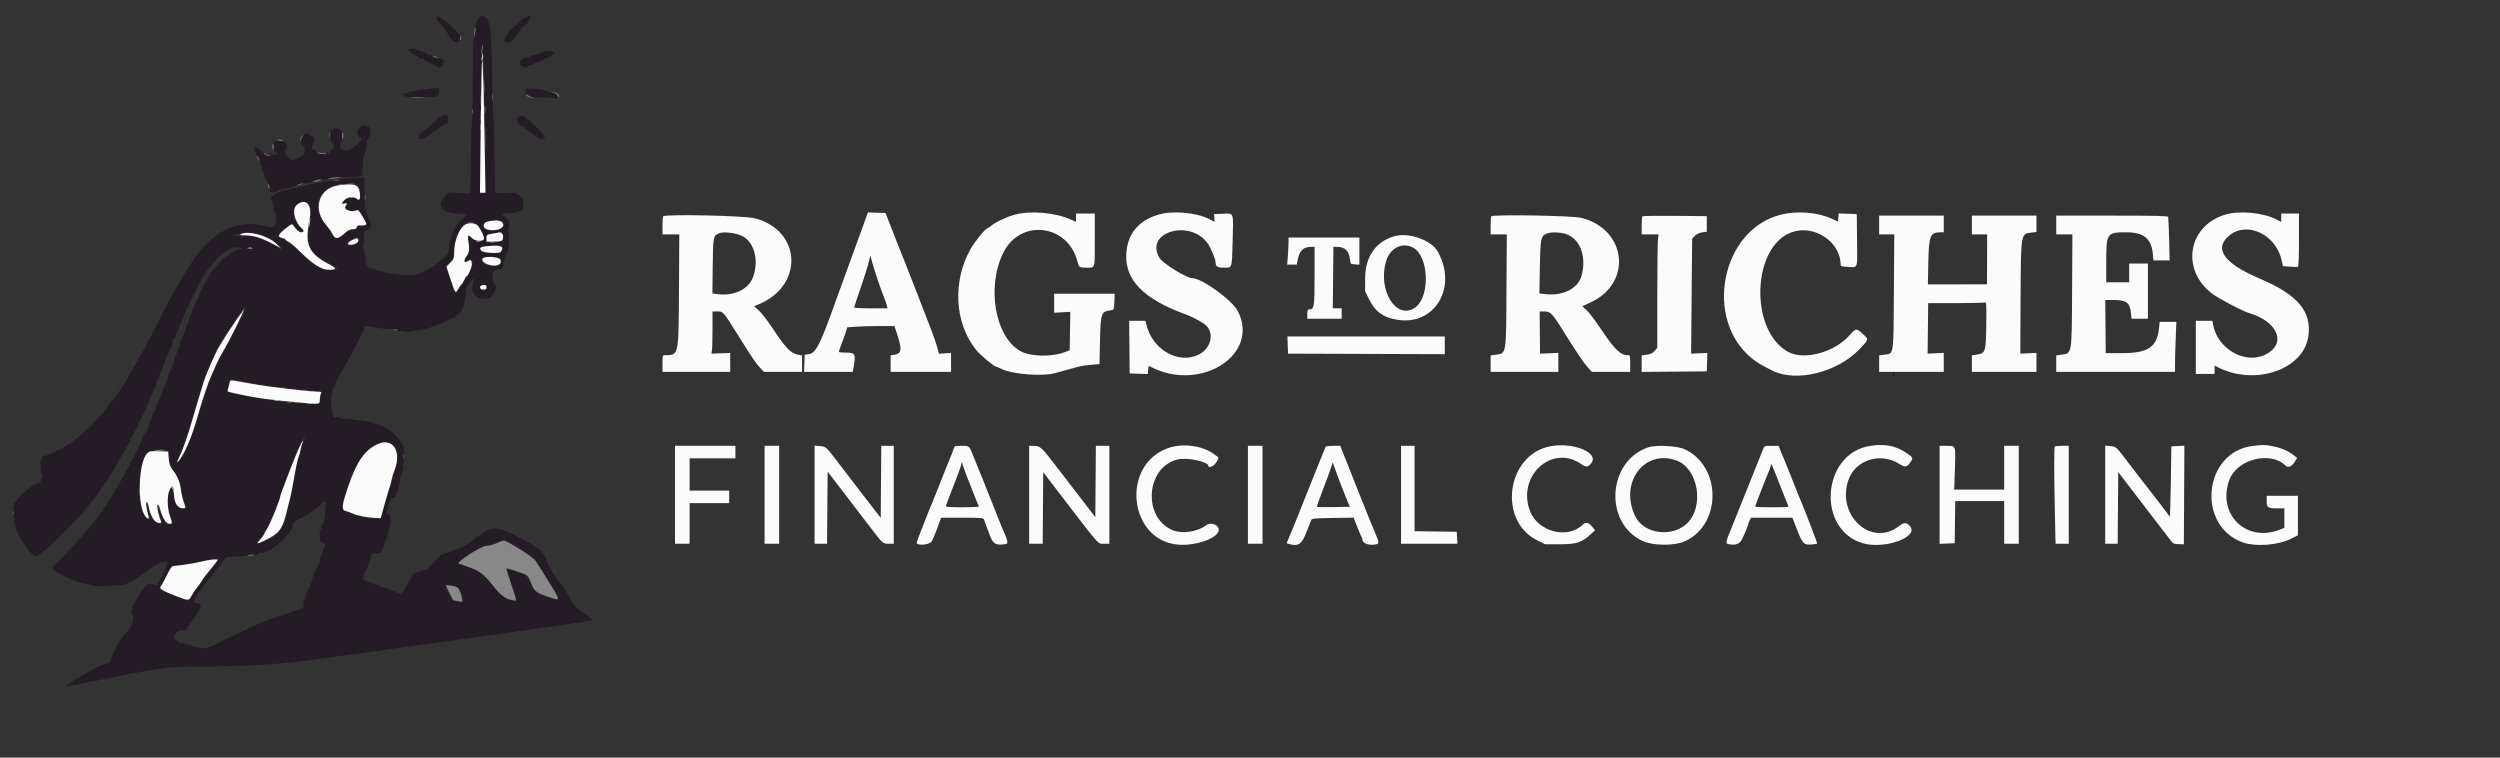 <svg id="svg" version="1.1" xmlns="http://www.w3.org/2000/svg" xmlns:xlink="http://www.w3.org/1999/xlink" width="400" height="121.212" viewBox="0, 0, 400,121.212"><rect x="0" y="0" width="400" height="121.212" fill="#333333" stroke="none"/><g id="svgg"><path id="path0" d="M76.637 2.867 C 76.242 3.484,76.138 3.857,76.069 4.907 C 76.033 5.451,75.927 5.973,75.835 6.065 C 75.728 6.172,75.667 8.285,75.666 11.825 C 75.666 14.900,75.594 18.392,75.506 19.583 C 75.418 20.775,75.324 23.822,75.298 26.354 L 75.250 30.958 73.539 30.872 L 71.828 30.785 71.164 31.483 C 69.820 32.895,70.787 34.164,73.208 34.166 C 74.760 34.167,74.906 34.444,73.781 35.250 C 72.694 36.029,71.856 38.125,71.839 40.107 C 71.832 40.974,69.067 43.037,66.831 43.843 C 65.785 44.220,63.027 43.993,60.875 43.351 C 60.577 43.263,60.333 43.231,60.333 43.282 C 60.333 43.333,60.209 43.271,60.058 43.145 C 59.906 43.020,59.757 42.932,59.727 42.951 C 59.305 43.217,58.500 42.422,58.500 41.737 C 58.500 41.320,58.379 40.608,58.230 40.155 C 58.013 39.490,58.001 39.283,58.170 39.080 C 58.312 38.908,58.345 38.544,58.274 37.934 C 58.172 37.072,58.185 37.033,58.630 36.848 C 59.529 36.476,59.583 36.119,58.944 34.774 C 58.355 33.533,58.211 32.308,58.310 29.375 L 58.339 28.500 57.128 28.501 C 55.456 28.503,54.153 28.676,54.278 28.878 C 54.344 28.986,54.051 29.003,53.440 28.927 C 52.885 28.858,52.500 28.873,52.500 28.965 C 52.500 29.050,52.313 29.085,52.083 29.041 C 51.854 28.997,51.666 29.026,51.666 29.106 C 51.665 29.185,51.309 29.265,50.874 29.284 C 50.028 29.321,48.700 29.629,48.401 29.858 C 48.301 29.934,48.179 29.956,48.129 29.906 C 48.079 29.857,47.448 29.974,46.727 30.168 C 46.006 30.362,45.188 30.580,44.908 30.652 C 43.608 30.987,42.957 31.830,43.619 32.319 C 43.691 32.373,43.758 32.750,43.767 33.158 C 43.776 33.566,43.870 33.929,43.976 33.964 C 44.082 34.000,44.129 34.092,44.081 34.170 C 44.033 34.248,44.061 34.612,44.143 34.979 C 44.276 35.569,44.248 35.689,43.903 36.013 L 43.512 36.380 41.710 36.016 C 37.107 35.087,32.838 37.814,29.602 43.750 C 29.452 44.025,29.030 44.726,28.665 45.308 C 28.299 45.891,28.000 46.393,28.000 46.424 C 28.000 46.456,27.747 46.917,27.437 47.449 C 26.310 49.385,25.176 51.714,25.279 51.881 C 25.340 51.979,25.303 52.001,25.192 51.933 C 25.022 51.827,24.968 51.930,25.014 52.273 C 25.022 52.332,24.965 52.425,24.887 52.481 C 24.809 52.537,24.560 52.958,24.334 53.417 C 24.107 53.875,23.688 54.663,23.401 55.167 C 23.114 55.671,22.580 56.646,22.215 57.333 C 21.849 58.021,21.239 59.091,20.858 59.711 C 20.478 60.332,20.167 60.869,20.167 60.905 C 20.167 61.245,16.854 65.702,15.397 67.322 C 14.663 68.139,12.205 70.271,11.402 70.789 C 11.227 70.902,10.783 71.195,10.417 71.441 C 9.622 71.974,7.318 73.000,6.915 73.000 C 6.727 73.000,6.664 73.087,6.730 73.259 C 6.795 73.428,6.763 73.476,6.636 73.398 C 6.509 73.319,6.478 73.369,6.546 73.545 C 6.602 73.692,6.595 73.835,6.530 73.864 C 6.465 73.893,6.439 74.348,6.471 74.875 C 6.504 75.403,6.580 75.803,6.640 75.766 C 6.701 75.729,6.762 75.895,6.776 76.135 C 6.802 76.568,6.439 77.266,6.205 77.233 C 5.519 77.134,2.258 80.065,2.198 80.833 C 2.098 82.134,2.106 82.834,2.222 82.834 C 2.298 82.833,2.308 83.068,2.245 83.354 C 2.167 83.713,2.188 83.840,2.314 83.762 C 2.425 83.694,2.460 83.743,2.405 83.887 C 2.136 84.588,4.917 89.000,5.628 89.000 C 6.760 89.000,12.949 82.777,15.886 78.687 C 18.814 74.607,22.724 67.246,24.750 62.000 C 25.264 60.671,25.784 59.358,25.907 59.083 C 26.029 58.808,26.186 58.396,26.254 58.167 C 26.323 57.938,26.543 57.375,26.744 56.917 C 27.626 54.900,27.733 54.611,27.711 54.310 C 27.698 54.136,27.757 54.036,27.843 54.090 C 27.930 54.143,28.000 54.109,28.000 54.015 C 28.000 53.920,28.179 53.447,28.397 52.963 C 28.616 52.479,29.033 51.521,29.325 50.833 C 30.357 48.399,30.590 47.895,31.628 45.851 C 33.651 41.867,36.728 39.040,38.378 39.650 C 38.692 39.767,38.676 39.790,38.211 39.883 C 37.033 40.118,35.010 41.826,33.728 43.667 C 32.970 44.755,31.649 47.337,31.759 47.515 C 31.811 47.598,31.767 47.667,31.663 47.667 C 31.558 47.667,31.503 47.760,31.541 47.874 C 31.579 47.987,31.525 48.165,31.422 48.269 C 31.318 48.372,30.906 49.348,30.506 50.437 C 30.106 51.526,29.266 53.792,28.639 55.473 C 28.012 57.154,27.541 58.598,27.592 58.681 C 27.644 58.765,27.613 58.833,27.523 58.833 C 27.348 58.833,26.569 60.938,26.609 61.303 C 26.622 61.423,26.589 61.478,26.536 61.424 C 26.482 61.371,26.149 62.097,25.795 63.038 C 25.442 63.980,24.777 65.633,24.319 66.712 C 23.860 67.792,23.538 68.759,23.602 68.863 C 23.666 68.967,23.644 69.006,23.554 68.950 C 23.464 68.895,23.253 69.164,23.086 69.550 C 21.603 72.956,18.930 77.863,17.046 80.638 C 16.652 81.218,16.380 81.774,16.441 81.872 C 16.505 81.976,16.474 82.003,16.367 81.938 C 16.266 81.875,16.108 81.966,16.015 82.139 C 15.386 83.315,11.226 88.028,9.112 89.962 C 8.684 90.353,8.333 90.742,8.333 90.825 C 8.333 91.448,12.863 93.504,14.358 93.560 C 14.692 93.573,14.926 93.649,14.877 93.729 C 14.755 93.930,19.268 93.733,20.042 93.503 C 20.385 93.401,20.667 93.246,20.667 93.159 C 20.667 93.071,20.723 93.012,20.792 93.027 C 21.064 93.086,21.922 92.624,22.650 92.028 C 25.843 89.412,27.524 89.165,26.247 91.500 C 26.021 91.912,25.685 92.577,25.500 92.976 C 25.233 93.552,25.104 93.675,24.874 93.575 C 23.711 93.071,23.142 93.512,21.798 95.957 C 21.017 97.380,20.896 97.899,21.227 98.404 C 21.533 98.872,21.088 100.303,20.446 100.913 C 19.637 101.682,18.554 103.405,18.061 104.705 L 17.540 106.083 16.675 106.300 C 15.598 106.570,10.104 109.728,10.590 109.798 C 10.773 109.825,12.571 109.504,14.586 109.085 C 24.675 106.988,26.881 106.668,31.298 106.664 C 38.095 106.656,44.513 106.319,48.667 105.749 C 49.629 105.618,51.767 105.324,53.417 105.097 C 55.067 104.870,57.804 104.495,59.500 104.264 C 64.511 103.582,72.128 102.525,76.417 101.917 C 78.617 101.605,83.642 100.894,87.583 100.337 C 91.525 99.779,94.819 99.302,94.904 99.277 C 94.989 99.251,94.426 98.794,93.654 98.260 C 91.897 97.044,91.621 96.733,90.839 95.083 C 90.486 94.338,89.935 93.493,89.590 93.167 C 88.946 92.558,88.136 91.280,87.584 90.000 C 86.720 87.997,86.532 87.817,83.791 86.375 C 79.782 84.266,78.726 84.086,77.309 85.270 C 76.938 85.580,76.561 85.833,76.471 85.833 C 76.381 85.833,76.081 86.060,75.805 86.336 C 75.188 86.953,72.933 88.055,71.583 88.399 C 70.829 88.591,70.472 88.788,70.130 89.202 C 68.625 91.022,68.680 90.978,67.359 91.374 L 66.083 91.756 65.500 92.939 C 65.179 93.589,64.750 94.326,64.547 94.576 L 64.178 95.031 62.902 94.515 C 62.200 94.232,61.500 94.000,61.346 94.000 C 61.192 94.000,60.995 93.938,60.908 93.862 C 60.821 93.786,60.199 93.543,59.526 93.320 C 58.482 92.976,57.593 92.333,58.161 92.333 C 58.256 92.333,58.333 92.108,58.333 91.833 C 58.333 91.558,58.399 91.333,58.479 91.333 C 58.612 91.333,59.404 89.144,59.414 88.750 C 59.416 88.658,59.643 88.571,59.917 88.557 C 60.192 88.542,60.535 88.524,60.680 88.515 C 60.956 88.499,61.310 87.966,61.414 87.410 C 61.447 87.230,61.492 87.046,61.513 87.000 C 61.534 86.954,61.565 86.842,61.583 86.750 C 61.601 86.658,61.658 86.471,61.711 86.333 C 62.306 84.767,62.638 83.425,62.496 83.159 C 62.407 82.993,62.380 82.740,62.435 82.595 C 62.507 82.408,62.435 82.333,62.184 82.333 C 61.751 82.333,61.750 82.232,62.174 80.810 C 62.468 79.820,62.566 79.667,62.903 79.667 C 63.291 79.667,63.978 77.790,64.062 76.500 C 64.076 76.271,64.136 76.008,64.193 75.917 C 64.415 75.563,64.635 74.500,64.487 74.500 C 64.402 74.500,64.333 74.421,64.333 74.323 C 64.333 74.226,64.397 74.186,64.475 74.234 C 64.552 74.282,64.595 73.893,64.568 73.369 C 64.533 72.647,64.557 72.517,64.671 72.833 C 64.783 73.144,64.798 73.058,64.728 72.500 C 64.583 71.349,64.077 70.362,63.223 69.567 C 62.374 68.776,60.133 67.565,59.846 67.742 C 59.747 67.803,59.667 67.783,59.667 67.698 C 59.667 67.528,58.743 67.343,57.362 67.238 C 56.874 67.201,56.390 67.118,56.288 67.055 C 56.185 66.992,55.741 66.959,55.300 66.982 C 54.817 67.008,54.500 66.954,54.500 66.847 C 54.500 66.740,54.265 66.699,53.911 66.744 C 53.510 66.795,53.332 66.755,53.354 66.618 C 53.372 66.507,53.304 66.216,53.203 65.972 C 52.920 65.288,52.926 63.345,53.214 62.583 C 53.887 60.802,54.202 60.118,54.722 59.302 C 55.536 58.027,58.140 53.082,58.269 52.566 C 58.391 52.083,58.174 52.088,60.750 52.510 C 61.392 52.615,62.352 52.694,62.884 52.686 C 63.481 52.676,63.812 52.734,63.749 52.835 C 63.691 52.929,63.850 53.001,64.115 53.002 C 64.373 53.003,64.876 53.052,65.234 53.111 C 65.615 53.174,65.846 53.155,65.791 53.066 C 65.738 52.981,66.115 52.905,66.640 52.895 C 67.945 52.870,72.000 51.401,72.000 50.953 C 72.000 50.877,72.073 50.859,72.162 50.914 C 72.495 51.120,74.100 49.797,73.903 49.478 C 73.854 49.399,73.878 49.333,73.956 49.333 C 74.163 49.333,74.569 47.370,74.536 46.534 C 74.520 46.140,74.568 45.856,74.644 45.902 C 74.719 45.949,74.948 45.652,75.153 45.242 C 75.622 44.303,75.994 44.491,75.664 45.500 C 74.970 47.623,78.054 48.824,79.084 46.831 C 79.372 46.274,79.415 45.500,79.157 45.500 C 79.060 45.500,79.022 45.433,79.073 45.351 C 79.123 45.269,79.064 45.163,78.942 45.116 C 78.798 45.061,78.740 44.832,78.780 44.473 C 78.814 44.167,78.845 43.801,78.850 43.660 C 78.860 43.373,79.737 42.921,79.985 43.074 C 80.255 43.241,80.667 42.460,80.667 41.781 C 80.667 41.385,80.797 40.970,81.005 40.706 C 81.203 40.454,81.343 40.028,81.342 39.679 C 81.341 39.352,81.383 38.733,81.436 38.305 C 81.488 37.877,81.457 37.393,81.366 37.230 C 81.258 37.038,81.256 36.786,81.361 36.511 C 81.620 35.830,81.387 35.051,80.827 34.720 C 80.014 34.240,80.219 34.073,81.579 34.106 C 83.588 34.156,84.407 32.908,83.293 31.496 C 82.835 30.915,82.291 30.790,80.550 30.861 L 79.214 30.917 79.112 24.833 C 79.056 21.488,78.970 18.525,78.920 18.250 C 78.870 17.975,78.795 15.350,78.754 12.417 C 78.649 4.952,78.360 2.667,77.523 2.667 C 77.434 2.667,77.253 2.625,77.122 2.575 C 76.984 2.522,76.779 2.645,76.637 2.867 M84.286 2.744 C 83.969 2.909,83.854 2.922,83.924 2.785 C 83.979 2.674,83.925 2.696,83.804 2.834 C 83.683 2.972,82.973 3.631,82.226 4.300 C 80.556 5.796,80.180 7.144,81.540 6.765 C 81.981 6.643,83.439 4.878,83.368 4.554 C 83.341 4.433,83.427 4.333,83.559 4.333 C 83.894 4.333,84.833 3.224,84.833 2.828 C 84.833 2.438,84.865 2.442,84.286 2.744 M69.886 2.998 C 69.914 3.180,70.267 3.687,70.671 4.123 C 71.074 4.560,71.493 5.104,71.602 5.333 C 72.155 6.501,73.018 7.038,73.593 6.571 C 73.771 6.427,73.824 6.355,73.711 6.413 C 73.563 6.487,73.530 6.386,73.593 6.050 C 73.673 5.632,73.517 5.433,72.087 4.125 C 70.517 2.689,69.781 2.312,69.886 2.998 M77.589 21.542 C 77.675 28.030,77.659 30.833,77.537 30.833 C 77.440 30.833,77.230 30.884,77.070 30.945 C 76.794 31.051,76.784 30.454,76.888 19.487 C 77.050 2.488,77.349 3.364,77.589 21.542 M65.826 7.838 C 65.701 7.915,65.539 7.941,65.466 7.896 C 65.393 7.851,65.333 7.881,65.333 7.964 C 65.333 8.205,65.917 8.667,66.221 8.667 C 66.375 8.667,66.500 8.754,66.500 8.861 C 66.500 8.968,66.544 9.012,66.597 8.958 C 66.651 8.905,66.844 9.011,67.027 9.193 C 67.210 9.376,67.469 9.484,67.603 9.432 C 67.736 9.381,67.888 9.450,67.940 9.585 C 67.992 9.721,68.102 9.790,68.184 9.739 C 68.266 9.688,68.333 9.726,68.333 9.823 C 68.333 9.921,68.488 10.000,68.677 10.000 C 68.865 10.000,68.983 10.059,68.938 10.132 C 68.893 10.205,69.010 10.276,69.197 10.290 C 69.384 10.304,69.666 10.432,69.823 10.574 C 70.192 10.908,70.266 10.901,70.667 10.500 C 71.268 9.898,71.038 9.467,70.011 9.271 C 69.696 9.212,69.305 9.042,69.142 8.894 C 68.979 8.747,68.728 8.672,68.583 8.727 C 68.432 8.785,68.281 8.725,68.228 8.585 C 68.176 8.452,67.860 8.293,67.526 8.233 C 67.191 8.173,66.842 8.070,66.750 8.004 C 66.418 7.767,66.048 7.700,65.826 7.838 M87.167 8.276 C 87.029 8.322,86.804 8.403,86.667 8.456 C 86.529 8.509,86.360 8.541,86.292 8.526 C 86.223 8.512,86.167 8.568,86.167 8.650 C 86.167 8.732,85.906 8.800,85.588 8.800 C 85.270 8.800,84.890 8.920,84.743 9.067 C 84.447 9.362,84.259 9.423,84.413 9.172 C 84.468 9.083,84.267 9.114,83.966 9.241 C 83.001 9.646,82.906 10.312,83.757 10.700 C 84.102 10.857,84.218 10.853,84.326 10.678 C 84.401 10.557,84.645 10.438,84.870 10.414 C 85.094 10.389,85.608 10.196,86.013 9.984 C 86.419 9.772,86.806 9.614,86.875 9.633 C 86.944 9.652,87.000 9.592,87.000 9.500 C 87.000 9.408,87.060 9.352,87.133 9.375 C 87.426 9.466,88.507 8.925,88.430 8.725 C 88.385 8.606,88.442 8.552,88.564 8.599 C 88.682 8.644,88.778 8.565,88.778 8.424 C 88.778 8.167,87.772 8.074,87.167 8.276 M69.333 14.120 C 67.786 14.201,64.500 14.869,64.500 15.102 C 64.500 15.495,65.044 15.582,67.372 15.558 C 70.047 15.532,70.071 15.524,70.223 14.715 C 70.340 14.087,70.313 14.069,69.333 14.120 M84.155 14.355 C 83.978 14.687,83.944 15.279,84.111 15.111 C 84.173 15.049,84.362 15.125,84.532 15.279 C 84.780 15.503,85.282 15.572,87.046 15.626 L 89.250 15.692 89.250 15.284 C 89.250 15.059,89.172 14.906,89.077 14.942 C 88.982 14.979,88.419 14.851,87.827 14.659 C 86.215 14.135,84.355 13.981,84.155 14.355 M70.338 18.792 C 70.026 19.044,69.527 19.494,69.230 19.792 C 68.932 20.090,68.647 20.333,68.595 20.333 C 68.543 20.333,68.357 20.465,68.183 20.625 C 68.008 20.785,67.670 21.051,67.433 21.216 C 66.904 21.582,66.869 22.103,67.362 22.259 C 67.615 22.340,67.791 22.283,67.946 22.072 C 68.067 21.906,68.167 21.823,68.167 21.887 C 68.167 21.952,68.465 21.807,68.831 21.565 C 69.196 21.324,69.446 21.047,69.387 20.951 C 69.319 20.842,69.386 20.818,69.562 20.886 C 69.738 20.953,69.882 20.900,69.940 20.748 C 69.992 20.613,70.102 20.543,70.184 20.594 C 70.266 20.645,70.333 20.572,70.333 20.432 C 70.333 20.274,70.428 20.214,70.582 20.273 C 70.742 20.334,70.888 20.227,70.988 19.976 C 71.075 19.760,71.150 19.689,71.156 19.817 C 71.164 20.002,71.235 19.990,71.484 19.764 C 71.791 19.486,71.844 18.921,71.599 18.526 C 71.403 18.208,70.939 18.306,70.338 18.792 M83.125 18.563 C 82.873 18.655,82.667 18.824,82.667 18.938 C 82.667 19.448,83.020 19.999,83.411 20.097 C 83.643 20.155,83.833 20.258,83.833 20.326 C 83.833 20.451,86.579 22.333,86.760 22.333 C 87.060 22.333,87.316 21.863,87.068 21.767 C 86.928 21.713,86.851 21.607,86.897 21.531 C 86.944 21.456,86.423 20.887,85.740 20.269 C 83.652 18.378,83.644 18.372,83.125 18.563 M57.556 20.383 C 57.084 20.925,57.066 21.615,57.513 21.977 L 57.885 22.278 57.423 22.796 C 56.370 23.978,55.388 24.363,54.759 23.841 C 54.646 23.747,54.511 23.711,54.460 23.762 C 54.268 23.954,54.423 22.907,54.617 22.704 C 54.728 22.586,54.782 22.393,54.736 22.274 C 54.690 22.155,54.736 21.840,54.837 21.574 C 54.938 21.308,54.967 21.145,54.900 21.211 C 54.834 21.277,54.696 21.163,54.594 20.957 C 54.381 20.527,53.458 20.356,53.072 20.676 C 52.689 20.994,52.750 22.612,53.155 22.865 C 53.400 23.018,53.438 23.137,53.316 23.366 C 53.227 23.531,53.209 23.667,53.276 23.667 C 53.342 23.667,53.230 23.821,53.028 24.010 C 52.825 24.199,52.703 24.424,52.756 24.510 C 52.809 24.596,52.774 24.667,52.677 24.667 C 52.579 24.667,52.500 24.592,52.500 24.500 C 52.500 24.408,52.421 24.333,52.323 24.333 C 52.226 24.333,52.193 24.408,52.250 24.500 C 52.376 24.704,51.225 24.704,50.750 24.500 C 50.567 24.421,50.487 24.351,50.574 24.345 C 50.660 24.339,50.586 24.227,50.409 24.098 C 50.232 23.969,50.030 23.898,49.960 23.942 C 49.785 24.049,49.897 23.515,50.166 22.958 C 50.423 22.424,50.182 21.667,49.754 21.667 C 49.614 21.667,49.500 21.592,49.500 21.500 C 49.500 21.232,48.562 21.308,48.323 21.595 C 47.931 22.068,48.099 23.333,48.553 23.333 C 48.762 23.333,48.799 23.632,48.693 24.450 C 48.622 24.996,46.500 26.002,46.500 25.490 C 46.500 25.393,46.413 25.367,46.308 25.433 C 46.196 25.502,46.160 25.479,46.223 25.377 C 46.282 25.282,46.143 25.080,45.913 24.930 C 45.492 24.654,45.470 23.913,45.875 23.647 C 46.067 23.521,45.545 22.453,45.350 22.573 C 45.275 22.619,44.984 22.591,44.703 22.510 C 44.125 22.345,43.730 22.655,43.765 23.250 C 43.824 24.272,43.839 24.321,44.074 24.231 C 44.240 24.167,44.307 24.246,44.289 24.486 C 44.273 24.688,44.147 24.833,43.985 24.833 C 43.833 24.833,43.493 24.876,43.229 24.928 C 42.898 24.994,42.647 24.929,42.417 24.720 C 41.666 24.037,40.966 23.500,40.825 23.500 C 40.623 23.500,40.826 24.521,41.090 24.833 C 41.207 24.971,41.634 26.077,42.041 27.291 C 42.447 28.505,42.820 29.458,42.870 29.408 C 42.992 29.286,43.199 30.146,43.090 30.322 C 42.773 30.835,44.090 30.922,44.667 30.426 C 44.804 30.308,45.046 30.213,45.204 30.217 C 45.679 30.226,47.409 29.780,47.519 29.620 C 47.575 29.538,47.875 29.446,48.185 29.416 C 48.496 29.385,49.083 29.284,49.491 29.190 C 49.899 29.097,50.304 29.065,50.392 29.119 C 50.480 29.174,50.501 29.136,50.439 29.036 C 50.310 28.828,51.642 28.578,52.160 28.713 C 52.338 28.760,52.511 28.716,52.545 28.616 C 52.583 28.501,53.590 28.396,55.301 28.330 C 58.297 28.213,58.245 28.228,58.001 27.586 C 57.876 27.258,57.879 27.062,58.011 26.903 C 58.117 26.776,58.150 26.468,58.087 26.185 C 58.021 25.881,58.088 25.381,58.262 24.887 C 58.418 24.445,58.537 23.918,58.526 23.717 C 58.514 23.515,58.576 23.306,58.662 23.253 C 58.748 23.200,58.776 23.045,58.724 22.910 C 58.672 22.775,58.767 22.458,58.934 22.207 C 59.298 21.659,59.407 20.598,59.121 20.374 C 58.646 20.001,57.886 20.005,57.556 20.383 M57.212 29.542 C 57.615 29.846,57.823 32.000,57.450 32.000 C 57.305 32.000,57.140 31.925,57.083 31.833 C 56.864 31.478,55.578 31.646,55.167 32.083 L 54.775 32.500 55.247 32.500 C 55.693 32.500,55.704 32.516,55.442 32.805 C 54.891 33.414,56.010 34.049,56.912 33.639 C 57.144 33.533,57.359 33.477,57.390 33.515 C 58.618 35.056,58.867 36.167,57.984 36.167 C 57.442 36.167,57.284 36.235,57.215 36.500 C 57.146 36.765,56.988 36.833,56.446 36.833 C 55.892 36.833,55.652 36.942,55.170 37.413 C 54.240 38.321,53.608 38.365,53.191 37.548 C 53.008 37.188,52.586 36.569,52.255 36.172 C 50.365 33.910,50.436 31.537,52.435 30.126 C 53.350 29.481,56.605 29.083,57.212 29.542 M49.481 32.744 C 49.781 33.044,49.790 34.975,49.498 36.239 C 48.824 39.158,49.706 40.792,52.749 42.253 L 54.081 42.893 53.501 43.130 C 52.301 43.620,50.578 42.866,48.710 41.033 C 46.765 39.124,45.225 38.000,44.558 38.000 C 44.278 38.000,44.273 37.871,44.542 37.599 C 44.656 37.483,44.899 37.188,45.081 36.944 C 45.263 36.700,45.488 36.498,45.581 36.496 C 45.674 36.494,45.938 36.346,46.167 36.167 C 46.736 35.721,46.859 35.749,47.293 36.419 C 47.557 36.826,47.794 37.000,48.085 37.000 C 48.591 37.000,48.624 36.745,48.151 36.492 C 47.685 36.242,47.000 34.654,47.000 33.821 C 47.000 32.510,48.568 31.829,49.481 32.744 M80.300 35.367 C 80.674 35.740,80.542 36.492,80.072 36.671 C 78.559 37.246,76.805 36.527,77.594 35.654 C 78.006 35.200,79.929 34.995,80.300 35.367 M76.204 35.827 C 76.854 36.338,77.626 37.928,77.400 38.290 C 77.098 38.773,76.235 38.754,75.638 38.252 C 74.991 37.707,74.684 37.903,74.997 38.660 C 75.286 39.356,75.129 40.505,74.660 41.140 C 74.231 41.721,74.295 41.955,74.808 41.680 C 75.965 41.061,75.897 42.536,74.687 44.304 C 74.519 44.549,74.056 45.256,73.659 45.875 C 72.743 47.302,72.851 47.375,72.050 44.792 L 71.366 42.583 71.913 42.000 C 72.387 41.494,72.474 41.262,72.569 40.250 C 72.893 36.805,74.681 34.629,76.204 35.827 M42.488 37.770 C 43.488 38.218,44.733 39.168,45.017 39.698 C 45.223 40.083,45.286 40.110,43.883 39.218 C 43.406 38.915,42.934 38.667,42.833 38.667 C 42.733 38.667,42.344 38.518,41.968 38.337 C 40.983 37.861,39.479 37.607,38.287 37.715 C 37.462 37.790,37.319 37.771,37.584 37.619 C 38.518 37.087,41.145 37.167,42.488 37.770 M80.467 37.935 L 80.517 38.619 79.735 38.726 C 78.143 38.944,77.636 38.737,77.790 37.930 C 77.854 37.596,77.997 37.488,78.477 37.410 C 78.810 37.355,79.196 37.286,79.333 37.255 C 80.145 37.072,80.416 37.234,80.467 37.935 M57.333 38.467 C 57.333 38.844,57.227 38.971,56.780 39.133 C 55.330 39.658,55.044 38.970,56.417 38.261 C 57.134 37.890,57.333 37.935,57.333 38.467 M80.435 39.700 C 80.277 40.492,79.180 40.729,77.417 40.354 C 76.558 40.171,76.635 39.547,77.532 39.429 C 80.342 39.059,80.559 39.080,80.435 39.700 M40.333 39.667 C 40.521 39.788,40.437 39.828,40.000 39.828 C 39.563 39.828,39.479 39.788,39.667 39.667 C 39.804 39.578,39.954 39.505,40.000 39.505 C 40.046 39.505,40.196 39.578,40.333 39.667 M80.224 41.536 C 80.527 42.693,77.544 42.891,77.104 41.743 C 76.900 41.213,77.019 41.167,78.564 41.167 C 80.038 41.167,80.133 41.188,80.224 41.536 M77.949 45.774 C 78.060 46.063,77.616 46.500,77.213 46.500 C 76.939 46.500,76.764 46.088,76.894 45.750 C 77.024 45.411,77.817 45.430,77.949 45.774 M39.333 49.295 C 39.333 49.434,37.407 53.257,36.711 54.500 C 34.064 59.228,33.899 59.635,31.308 67.833 C 30.627 69.989,30.594 70.079,30.015 71.344 C 29.823 71.763,29.667 72.160,29.667 72.227 C 29.667 72.456,28.256 74.351,28.203 74.193 C 28.174 74.107,28.425 73.446,28.760 72.726 C 29.454 71.233,30.069 69.429,30.828 66.667 C 32.684 59.911,34.938 54.705,37.213 51.917 C 37.663 51.365,39.000 49.405,39.000 49.296 C 39.000 49.225,39.075 49.167,39.167 49.167 C 39.258 49.167,39.333 49.225,39.333 49.295 M302.836 59.958 C 302.838 60.315,302.874 60.361,303.000 60.167 C 303.211 59.841,303.211 59.500,303.000 59.500 C 302.908 59.500,302.834 59.706,302.836 59.958 M38.083 60.909 C 39.187 61.080,40.908 61.388,41.917 61.597 C 42.558 61.729,43.496 61.865,44.000 61.899 C 44.504 61.934,45.629 62.043,46.500 62.143 C 47.371 62.243,48.857 62.410,49.802 62.516 C 51.284 62.680,51.505 62.744,51.408 62.978 C 51.347 63.128,51.258 63.569,51.210 63.958 L 51.123 64.667 50.187 64.662 C 47.558 64.648,43.755 64.221,40.417 63.565 C 37.680 63.027,37.404 62.968,36.875 62.806 C 36.441 62.674,36.348 62.569,36.407 62.279 C 36.448 62.080,36.528 61.627,36.585 61.273 C 36.685 60.651,36.706 60.633,37.219 60.743 C 37.511 60.806,37.900 60.880,38.083 60.909 M48.794 70.125 C 48.475 70.797,48.323 71.238,48.095 72.167 C 47.948 72.762,47.716 73.662,47.579 74.167 C 47.441 74.671,47.259 75.496,47.174 76.000 C 46.724 78.668,46.469 79.999,46.264 80.750 C 46.139 81.208,45.905 82.164,45.744 82.875 C 45.374 84.502,43.976 86.082,42.600 86.427 C 42.362 86.487,42.167 86.594,42.167 86.665 C 42.167 86.736,41.998 86.831,41.792 86.876 C 41.585 86.921,41.275 87.016,41.101 87.089 C 40.901 87.173,41.053 86.890,41.518 86.315 C 42.666 84.896,43.718 82.652,44.909 79.083 C 45.337 77.800,45.755 76.600,45.837 76.417 C 45.920 76.233,46.293 75.296,46.667 74.333 C 47.561 72.031,48.515 70.000,48.703 70.000 C 48.785 70.000,48.826 70.056,48.794 70.125 M62.418 70.907 C 64.103 71.611,64.041 72.879,62.004 79.333 C 61.642 80.479,61.260 81.773,61.153 82.208 C 60.874 83.355,59.409 83.273,55.583 81.897 C 54.633 81.555,54.578 80.905,55.333 78.944 C 55.608 78.230,55.833 77.493,55.833 77.306 C 55.833 76.726,56.918 74.430,57.678 73.401 C 59.272 71.243,61.021 70.323,62.418 70.907 M26.904 72.375 C 26.946 72.581,27.012 73.099,27.051 73.527 C 27.105 74.109,27.329 74.612,27.949 75.540 C 28.657 76.597,28.807 76.967,28.985 78.096 C 29.177 79.318,29.437 80.325,29.744 81.042 C 29.849 81.287,29.779 81.333,29.309 81.331 C 28.329 81.326,27.990 80.861,27.751 79.193 L 27.568 77.917 27.266 78.485 C 26.737 79.480,26.728 80.789,27.238 82.425 C 27.749 84.064,27.760 83.987,27.045 83.878 C 26.489 83.794,26.525 83.845,25.520 81.667 C 25.348 81.294,25.339 81.321,25.428 81.917 C 25.483 82.283,25.644 82.830,25.786 83.131 C 26.090 83.777,26.007 83.913,25.405 83.762 C 24.755 83.599,24.329 83.032,23.882 81.734 L 23.486 80.583 23.577 81.400 C 23.626 81.849,23.774 82.430,23.904 82.692 C 24.254 83.394,23.810 83.328,23.222 82.591 C 22.116 81.205,21.909 77.671,22.733 74.250 C 22.777 74.067,22.860 73.699,22.916 73.433 C 23.195 72.123,26.664 71.203,26.904 72.375 M52.053 81.878 C 51.997 82.678,51.887 83.333,51.809 83.333 C 51.731 83.333,51.667 83.483,51.667 83.667 C 51.667 83.850,51.583 84.000,51.481 84.000 C 51.377 84.000,51.333 84.147,51.382 84.333 C 51.430 84.516,51.401 84.708,51.318 84.760 C 50.916 85.008,51.150 86.833,51.583 86.833 C 52.126 86.833,52.128 87.218,51.591 88.371 C 51.366 88.855,51.138 89.533,51.083 89.880 C 51.028 90.226,50.919 90.470,50.840 90.421 C 50.762 90.373,50.740 90.495,50.792 90.692 C 50.862 90.962,50.831 91.018,50.665 90.915 C 50.504 90.816,50.472 90.854,50.550 91.056 C 50.608 91.209,50.584 91.333,50.495 91.333 C 50.406 91.333,50.345 91.390,50.359 91.458 C 50.373 91.527,50.261 91.862,50.109 92.203 C 49.957 92.544,49.833 92.938,49.833 93.078 C 49.833 93.218,49.761 93.333,49.672 93.333 C 49.583 93.333,49.550 93.436,49.598 93.562 C 49.646 93.688,49.564 93.913,49.414 94.062 C 49.265 94.211,49.195 94.333,49.259 94.333 C 49.322 94.333,49.280 94.447,49.165 94.585 C 49.050 94.724,48.928 95.076,48.894 95.368 C 48.860 95.659,48.756 95.945,48.662 96.003 C 48.568 96.061,48.512 96.364,48.537 96.677 L 48.583 97.246 45.833 98.176 C 42.034 99.461,41.296 99.771,36.833 101.952 C 32.942 103.854,32.912 103.866,32.206 103.683 C 31.815 103.583,31.346 103.500,31.164 103.500 C 30.982 103.500,30.833 103.427,30.833 103.339 C 30.833 103.250,30.709 103.225,30.556 103.284 C 30.359 103.359,30.317 103.328,30.410 103.177 C 30.507 103.021,30.452 102.993,30.202 103.072 C 30.014 103.132,29.815 103.105,29.759 103.014 C 29.702 102.923,29.554 102.887,29.430 102.934 C 28.883 103.144,27.543 102.108,27.890 101.743 C 27.996 101.632,28.194 101.380,28.330 101.184 C 28.504 100.934,28.729 100.838,29.087 100.862 C 29.674 100.902,30.000 100.744,30.000 100.421 C 30.000 100.296,30.066 100.169,30.146 100.139 C 30.340 100.065,31.953 97.578,32.093 97.138 C 32.210 96.767,31.955 96.507,31.468 96.503 C 30.697 96.496,31.113 95.538,32.786 93.475 C 33.408 92.707,34.399 91.443,34.988 90.665 C 35.578 89.887,36.084 89.219,36.113 89.181 C 36.161 89.119,38.109 88.985,39.692 88.936 C 40.027 88.925,40.262 88.852,40.213 88.774 C 40.165 88.695,40.350 88.680,40.625 88.741 C 40.956 88.813,41.204 88.773,41.356 88.620 C 41.483 88.494,41.667 88.417,41.765 88.449 C 42.935 88.839,47.306 84.900,46.733 83.972 C 46.660 83.855,46.689 83.827,46.808 83.901 C 46.926 83.974,47.001 83.903,47.002 83.718 C 47.003 83.511,47.330 83.266,48.043 82.937 C 49.192 82.408,50.860 81.276,51.489 80.599 C 52.064 79.981,52.170 80.220,52.053 81.878 M82.715 87.542 C 85.278 89.087,85.559 89.380,87.525 92.568 C 89.833 96.309,89.830 96.271,87.717 95.509 C 85.719 94.788,85.550 94.652,84.904 93.234 C 84.531 92.415,84.212 91.946,83.962 91.848 C 83.073 91.502,81.000 90.905,81.000 90.997 C 81.000 91.051,81.375 92.215,81.833 93.583 C 82.292 94.951,82.667 96.096,82.667 96.126 C 82.667 96.157,82.385 96.132,82.042 96.072 C 80.919 95.876,80.063 95.227,78.753 93.581 C 77.350 91.819,76.583 91.282,74.458 90.571 C 72.913 90.055,72.939 90.186,74.208 89.313 C 76.824 87.514,77.073 87.379,77.968 87.279 C 78.454 87.225,79.242 86.996,79.718 86.771 C 80.194 86.545,80.612 86.355,80.647 86.347 C 80.682 86.340,81.612 86.877,82.715 87.542 M35.000 89.463 C 35.000 89.534,34.494 90.218,33.875 90.982 C 33.256 91.747,32.546 92.675,32.297 93.045 C 32.047 93.415,31.703 93.875,31.533 94.067 C 31.362 94.259,31.011 94.792,30.753 95.250 C 30.495 95.708,30.271 96.102,30.254 96.124 C 30.172 96.236,25.853 94.507,25.517 94.228 C 25.481 94.198,25.650 93.874,25.892 93.507 C 26.135 93.140,26.333 92.790,26.333 92.729 C 26.333 92.667,26.571 92.149,26.862 91.576 L 27.391 90.535 28.987 90.326 C 29.865 90.211,31.408 89.948,32.417 89.742 C 34.436 89.329,35.000 89.268,35.000 89.463 M73.253 94.003 C 73.748 94.414,74.192 96.334,73.792 96.332 C 72.760 96.328,71.333 94.793,71.333 93.688 C 71.333 93.502,72.973 93.770,73.253 94.003 " stroke="none" fill="#241c24" fill-rule="evenodd"></path><path id="path1" d="M77.145 9.583 C 77.087 9.675,76.986 14.494,76.919 20.292 L 76.798 30.833 77.239 30.833 L 77.679 30.833 77.569 24.375 C 77.395 14.177,77.259 9.403,77.145 9.583 M54.150 29.656 C 50.964 30.094,49.948 33.537,52.253 36.083 C 52.584 36.450,52.973 36.996,53.116 37.297 C 53.627 38.371,54.016 38.349,55.314 37.176 C 55.703 36.825,56.049 36.667,56.428 36.667 C 56.831 36.667,57.006 36.578,57.083 36.333 C 57.168 36.066,57.336 36.000,57.928 36.000 C 58.826 36.000,58.824 36.034,57.992 34.633 C 57.384 33.611,57.283 33.515,56.980 33.678 C 56.330 34.025,54.943 33.528,55.251 33.058 C 55.596 32.532,55.565 32.447,55.075 32.571 C 54.688 32.668,54.666 32.646,54.830 32.340 C 55.227 31.598,56.480 31.279,57.032 31.779 C 57.501 32.203,57.704 31.865,57.574 30.879 C 57.394 29.521,56.763 29.296,54.150 29.656 M47.513 32.765 C 46.652 33.489,47.072 35.441,48.332 36.582 C 48.700 36.915,48.632 37.167,48.174 37.167 C 47.878 37.167,47.408 36.759,46.937 36.094 C 46.717 35.782,46.685 35.790,45.980 36.339 C 44.477 37.509,44.299 37.893,45.169 38.084 C 45.443 38.144,45.667 38.245,45.667 38.309 C 45.667 38.372,45.910 38.556,46.208 38.716 C 46.506 38.876,47.087 39.348,47.500 39.763 C 49.972 42.252,51.364 43.169,52.665 43.164 C 53.929 43.160,53.918 42.959,52.618 42.265 C 49.273 40.482,48.718 39.147,49.553 34.895 C 49.976 32.747,48.886 31.610,47.513 32.765 M138.613 34.702 C 137.693 37.275,136.709 39.982,135.749 42.583 C 135.140 44.233,134.429 46.183,134.168 46.917 C 131.150 55.406,130.574 56.552,129.250 56.696 L 128.750 56.750 128.702 58.125 L 128.653 59.500 132.552 59.500 L 136.451 59.500 136.629 58.423 C 136.927 56.625,136.795 56.417,135.353 56.417 C 134.361 56.417,134.163 56.373,134.225 56.167 C 134.266 56.029,134.503 55.392,134.751 54.750 C 134.999 54.108,135.282 53.312,135.379 52.981 L 135.557 52.378 136.903 52.274 C 137.644 52.216,139.342 52.168,140.677 52.168 L 143.103 52.167 143.402 53.042 C 144.357 55.839,144.310 56.557,143.158 56.751 L 142.500 56.863 142.500 58.181 L 142.500 59.500 147.333 59.500 L 152.167 59.500 152.167 57.980 L 152.167 56.460 151.204 56.530 L 150.241 56.599 149.886 55.341 C 149.574 54.236,148.878 52.380,146.760 47.000 C 146.453 46.221,145.926 44.871,145.589 44.000 C 145.251 43.129,144.840 42.079,144.674 41.667 C 144.508 41.254,144.222 40.542,144.037 40.083 C 143.853 39.625,143.586 38.950,143.445 38.583 C 143.304 38.217,142.850 37.054,142.437 36.000 L 141.686 34.083 140.277 34.035 L 138.869 33.988 138.613 34.702 M162.335 34.355 C 161.038 34.703,159.129 35.616,158.528 36.176 C 158.337 36.354,158.108 36.500,158.020 36.500 C 157.718 36.500,156.025 38.560,155.333 39.770 C 152.365 44.957,152.713 51.674,156.173 55.976 C 156.843 56.809,159.042 58.654,159.376 58.663 C 159.445 58.665,159.873 58.846,160.328 59.065 C 162.030 59.886,166.712 60.247,168.750 59.714 C 169.117 59.618,170.017 59.372,170.750 59.167 C 171.483 58.962,172.346 58.724,172.667 58.638 C 172.987 58.552,173.850 58.430,174.583 58.366 L 175.917 58.250 176.000 54.500 C 176.099 50.031,176.175 49.829,177.833 49.633 C 178.233 49.585,178.252 49.530,178.299 48.292 L 178.347 47.000 173.507 47.000 L 168.667 47.000 168.667 48.521 L 168.667 50.043 169.958 49.968 L 171.250 49.893 171.201 52.958 L 171.152 56.023 170.582 56.261 C 168.448 57.153,164.880 57.099,163.223 56.151 C 159.171 53.833,157.818 45.790,160.567 40.365 C 163.306 34.960,170.840 35.869,172.373 41.791 C 172.626 42.768,172.706 42.828,173.778 42.831 C 175.272 42.835,175.167 43.173,175.167 38.399 L 175.167 34.167 173.667 34.167 L 172.167 34.167 172.167 34.827 L 172.167 35.488 171.375 35.140 C 168.765 33.993,164.926 33.660,162.335 34.355 M185.385 34.330 C 182.112 35.297,180.358 37.452,180.203 40.700 C 180.008 44.788,182.973 47.819,189.530 50.233 C 190.582 50.620,191.668 51.165,192.586 51.767 C 194.396 52.953,193.948 55.682,191.768 56.749 C 188.598 58.299,184.488 56.009,183.471 52.125 L 183.264 51.333 181.963 51.333 L 180.661 51.333 180.705 55.542 L 180.750 59.750 182.198 59.798 L 183.647 59.846 183.698 59.174 C 183.749 58.516,183.758 58.507,184.167 58.717 C 192.125 62.807,201.588 56.749,198.074 49.814 C 197.170 48.032,192.295 44.500,190.738 44.500 C 189.857 44.500,186.055 42.154,185.528 41.285 C 182.988 37.102,190.526 34.930,193.298 39.047 C 193.835 39.845,194.500 41.514,194.500 42.065 C 194.500 42.644,194.828 42.834,195.825 42.831 C 197.172 42.827,197.105 43.025,197.218 38.743 C 197.350 33.782,197.472 34.143,195.687 34.202 L 194.250 34.250 194.298 34.870 L 194.346 35.490 193.348 34.994 C 191.331 33.994,187.583 33.681,185.385 34.330 M284.960 34.341 C 275.429 36.684,272.527 51.033,280.307 57.349 C 281.099 57.992,282.062 58.561,283.693 59.350 C 287.526 61.203,294.072 59.534,297.575 55.810 C 299.064 54.228,299.034 54.377,298.042 53.430 C 297.052 52.486,296.922 52.494,296.000 53.564 C 293.581 56.372,288.665 57.719,286.075 56.283 C 279.853 52.833,280.309 39.358,286.723 37.142 C 290.313 35.901,294.500 38.706,294.500 42.351 C 294.500 42.587,294.690 42.648,295.564 42.694 C 297.337 42.787,297.178 43.218,297.128 38.446 L 297.083 34.250 295.635 34.202 L 294.186 34.154 294.135 34.807 L 294.083 35.460 293.048 34.985 C 290.806 33.957,287.571 33.699,284.960 34.341 M356.083 34.322 C 350.082 36.099,348.879 43.131,353.921 46.968 C 354.969 47.766,358.787 49.777,359.833 50.082 C 364.522 51.452,365.923 55.042,362.434 56.749 C 359.183 58.340,354.796 55.819,354.098 51.958 L 353.985 51.333 352.659 51.333 L 351.333 51.333 351.333 55.583 L 351.333 59.833 352.833 59.833 L 354.333 59.833 354.333 59.162 L 354.333 58.491 354.792 58.728 C 360.759 61.814,368.580 59.162,369.339 53.796 C 369.898 49.835,367.645 47.160,361.583 44.588 C 355.750 42.114,354.103 39.730,356.770 37.619 C 359.613 35.369,364.134 37.545,365.054 41.606 L 365.275 42.583 366.389 42.667 C 367.002 42.712,367.577 42.725,367.668 42.694 C 367.772 42.660,367.833 41.054,367.833 38.403 L 367.833 34.167 366.417 34.167 L 365.000 34.167 365.000 34.836 L 365.000 35.506 364.125 35.062 C 362.062 34.016,358.288 33.669,356.083 34.322 M106.111 34.611 C 106.050 34.672,106.000 35.347,106.000 36.111 L 106.000 37.500 107.344 37.500 L 108.688 37.500 108.636 46.375 C 108.573 57.024,108.616 56.827,106.375 56.832 C 106.017 56.833,106.000 56.895,106.000 58.167 L 106.000 59.500 111.417 59.500 L 116.833 59.500 116.833 57.983 L 116.833 56.467 115.321 56.525 L 113.808 56.583 113.904 56.104 C 113.957 55.841,114.000 54.322,114.000 52.729 L 114.000 49.833 114.765 49.833 C 115.715 49.833,115.669 49.782,117.945 53.417 C 120.390 57.321,120.954 58.153,121.640 58.875 L 122.234 59.500 125.284 59.500 L 128.333 59.500 128.333 58.185 L 128.333 56.870 127.731 56.757 C 126.480 56.523,125.769 55.774,123.362 52.158 C 122.718 51.190,121.846 50.081,121.425 49.692 L 120.659 48.986 121.288 48.733 C 128.650 45.773,128.309 36.885,120.759 34.923 C 119.149 34.505,106.487 34.235,106.111 34.611 M238.611 34.611 C 238.550 34.672,238.500 35.347,238.500 36.111 L 238.500 37.500 239.794 37.500 L 241.088 37.500 241.039 46.125 C 240.979 56.910,241.042 56.515,239.334 56.750 L 238.500 56.865 238.500 58.182 L 238.500 59.500 243.917 59.500 L 249.333 59.500 249.333 57.983 L 249.333 56.467 247.867 56.525 L 246.400 56.583 246.374 53.208 L 246.349 49.833 247.104 49.833 C 248.137 49.833,248.350 50.078,250.925 54.231 C 252.112 56.146,253.447 58.115,253.892 58.606 L 254.700 59.500 257.767 59.500 L 260.833 59.500 260.833 58.167 C 260.833 56.907,260.813 56.833,260.469 56.833 C 259.257 56.833,258.352 55.946,256.030 52.479 C 255.198 51.237,254.212 49.945,253.840 49.609 L 253.164 48.998 254.540 48.360 C 261.234 45.254,260.262 36.679,253.010 34.854 C 251.598 34.499,238.937 34.285,238.611 34.611 M262.780 34.609 C 262.718 34.671,262.667 35.347,262.667 36.111 L 262.667 37.500 264.023 37.500 L 265.379 37.500 265.273 38.273 C 265.214 38.699,265.167 42.780,265.167 47.344 L 265.167 55.641 264.748 56.138 C 264.427 56.520,264.136 56.662,263.498 56.750 L 262.667 56.865 262.667 58.185 L 262.667 59.505 267.875 59.461 L 273.083 59.417 273.132 57.945 L 273.180 56.474 271.882 56.529 L 270.583 56.583 270.626 51.167 C 270.649 48.188,270.686 44.045,270.709 41.962 L 270.750 38.174 271.200 37.724 C 271.493 37.431,271.899 37.241,272.366 37.179 L 273.083 37.083 273.083 35.833 L 273.083 34.583 267.988 34.539 C 265.186 34.515,262.843 34.546,262.780 34.609 M300.667 36.000 L 300.667 37.500 301.875 37.500 L 303.083 37.500 303.024 46.624 C 302.956 57.114,303.042 56.538,301.500 56.750 L 300.667 56.865 300.667 58.182 L 300.667 59.500 305.833 59.500 L 311.000 59.500 311.000 57.982 L 311.000 56.465 309.708 56.524 L 308.417 56.583 308.464 52.542 L 308.511 48.500 312.909 48.500 C 315.327 48.500,317.429 48.453,317.579 48.395 C 317.827 48.300,317.847 48.626,317.801 52.049 C 317.742 56.374,317.692 56.525,316.237 56.743 L 315.500 56.854 315.500 58.177 L 315.500 59.500 320.667 59.500 L 325.833 59.500 325.833 57.982 L 325.833 56.465 324.542 56.524 L 323.250 56.583 323.290 48.083 C 323.342 37.221,323.312 37.408,325.047 37.212 L 325.833 37.123 325.833 35.812 L 325.833 34.500 320.667 34.500 L 315.500 34.500 315.500 36.000 L 315.500 37.500 316.724 37.500 L 317.947 37.500 317.932 41.499 L 317.917 45.498 313.188 45.499 L 308.459 45.500 308.531 41.958 C 308.617 37.696,308.834 37.167,310.492 37.167 L 311.000 37.167 311.000 35.833 L 311.000 34.500 305.833 34.500 L 300.667 34.500 300.667 36.000 M329.000 36.000 L 329.000 37.500 330.292 37.500 L 331.583 37.500 331.538 46.125 C 331.481 56.901,331.543 56.515,329.834 56.750 L 329.000 56.865 329.000 58.182 L 329.000 59.500 338.500 59.500 L 348.000 59.500 348.000 58.277 C 348.000 57.604,348.049 55.804,348.110 54.277 L 348.219 51.500 346.883 51.500 L 345.547 51.500 345.443 52.499 C 345.125 55.544,343.710 56.500,339.521 56.500 L 336.917 56.500 336.878 52.250 L 336.840 48.000 338.162 48.000 C 340.214 48.000,340.781 48.427,340.954 50.098 L 341.047 51.000 342.357 51.000 L 343.667 51.000 343.667 46.583 L 343.667 42.167 342.167 42.167 L 340.667 42.167 340.667 43.667 L 340.667 45.167 338.833 45.167 L 337.000 45.167 337.000 41.922 C 337.000 37.299,337.089 37.167,340.200 37.167 C 342.979 37.167,344.221 38.167,344.447 40.588 L 344.548 41.667 345.847 41.667 L 347.145 41.667 347.059 38.292 C 347.012 36.435,346.944 34.823,346.908 34.708 C 346.858 34.545,344.914 34.500,337.922 34.500 L 329.000 34.500 329.000 36.000 M77.587 35.662 C 77.032 36.276,77.610 36.833,78.800 36.833 C 80.176 36.833,80.939 36.172,80.300 35.533 C 79.948 35.181,77.936 35.277,77.587 35.662 M74.456 35.921 C 73.484 36.467,72.667 38.543,72.667 40.465 C 72.667 41.322,72.614 41.457,72.047 42.037 L 71.427 42.672 72.076 44.628 C 72.869 47.020,72.872 47.023,73.345 46.181 C 73.556 45.807,73.778 45.500,73.839 45.500 C 73.900 45.500,74.085 45.200,74.250 44.833 C 74.415 44.467,74.612 44.167,74.688 44.167 C 74.887 44.167,75.500 42.753,75.497 42.301 C 75.493 41.659,75.282 41.461,74.907 41.745 C 74.231 42.256,74.091 41.687,74.701 40.911 C 75.090 40.416,75.138 39.870,74.915 38.458 C 74.773 37.557,74.918 37.464,75.500 38.083 C 75.968 38.581,77.271 38.689,77.442 38.244 C 77.537 37.996,77.017 36.852,76.491 36.154 C 76.148 35.699,75.070 35.576,74.456 35.921 M78.792 37.385 C 77.850 37.551,77.833 37.564,77.833 38.110 L 77.833 38.667 78.792 38.664 C 80.262 38.661,80.500 38.557,80.500 37.915 C 80.500 37.421,80.227 37.111,79.861 37.191 C 79.800 37.204,79.319 37.291,78.792 37.385 M118.674 37.720 C 120.659 38.662,121.458 41.533,120.504 44.296 C 119.836 46.230,117.481 47.396,114.895 47.073 L 113.985 46.960 114.034 42.580 C 114.087 37.834,114.105 37.744,115.083 37.314 C 115.728 37.031,117.690 37.252,118.674 37.720 M250.472 37.424 C 252.809 38.118,253.928 41.085,253.025 44.191 C 252.448 46.174,250.051 47.378,247.300 47.066 L 246.304 46.954 246.373 42.852 C 246.449 38.286,246.545 37.777,247.397 37.406 C 248.095 37.102,249.415 37.110,250.472 37.424 M38.500 37.488 C 38.315 37.617,38.511 37.662,39.261 37.664 C 40.557 37.667,41.708 38.014,43.490 38.938 L 44.917 39.677 44.121 38.928 C 42.771 37.657,39.474 36.812,38.500 37.488 M223.000 37.823 C 220.067 38.718,218.444 41.091,218.427 44.509 L 218.417 46.601 219.046 47.875 C 220.038 49.880,221.309 50.803,223.581 51.166 C 229.572 52.123,233.220 46.016,230.071 40.300 C 229.021 38.393,225.347 37.106,223.000 37.823 M56.375 38.394 C 55.594 38.758,55.435 39.167,56.075 39.167 C 56.691 39.167,57.333 38.818,57.333 38.483 C 57.333 38.044,57.160 38.028,56.375 38.394 M206.166 38.792 C 206.165 39.227,206.117 40.202,206.058 40.958 L 205.951 42.333 206.711 42.333 L 207.472 42.333 207.654 41.487 C 207.965 40.036,208.551 39.500,209.828 39.500 L 210.333 39.500 210.333 44.130 C 210.333 49.077,210.267 49.500,209.491 49.500 C 209.218 49.500,209.167 49.618,209.167 50.250 L 209.167 51.000 211.917 51.000 L 214.667 51.000 214.667 50.167 L 214.667 49.333 213.958 49.333 L 213.250 49.334 213.297 44.417 L 213.343 39.500 213.911 39.500 C 215.175 39.500,215.840 40.133,215.995 41.486 C 216.083 42.250,216.083 42.250,216.792 42.301 L 217.500 42.352 217.500 40.176 L 217.500 38.000 211.833 38.000 L 206.167 38.000 206.166 38.792 M77.375 39.454 C 76.799 39.525,76.673 39.826,77.077 40.162 C 77.456 40.476,79.880 40.597,80.108 40.313 C 80.857 39.380,80.041 39.123,77.375 39.454 M226.112 39.632 C 228.627 40.988,228.854 47.442,226.448 49.185 C 223.472 51.341,220.392 46.497,221.766 41.822 C 222.397 39.676,224.359 38.687,226.112 39.632 M139.588 42.083 C 140.031 43.649,140.753 45.800,141.292 47.167 C 141.564 47.854,141.836 48.623,141.896 48.875 L 142.006 49.333 139.337 49.333 C 137.868 49.333,136.667 49.269,136.667 49.190 C 136.667 49.111,137.151 47.651,137.742 45.945 C 138.334 44.239,138.913 42.384,139.029 41.823 C 139.145 41.262,139.254 40.866,139.272 40.943 C 139.290 41.020,139.432 41.533,139.588 42.083 M77.167 41.502 C 77.167 42.255,79.157 42.826,79.897 42.285 C 80.113 42.127,80.161 41.950,80.077 41.618 C 79.922 41.002,77.167 40.892,77.167 41.502 M77.208 45.628 C 76.602 45.728,76.710 46.333,77.333 46.333 C 77.717 46.333,77.833 46.258,77.833 46.010 C 77.833 45.623,77.707 45.546,77.208 45.628 M38.846 49.656 C 38.839 49.788,38.691 50.050,38.518 50.239 C 37.946 50.862,35.176 55.143,34.656 56.207 C 33.866 57.824,32.809 60.337,32.569 61.167 C 32.450 61.579,32.156 62.554,31.916 63.333 C 31.675 64.112,31.152 65.875,30.752 67.250 C 29.950 70.009,29.220 72.083,28.670 73.160 C 28.208 74.065,28.328 74.194,28.870 73.375 C 29.874 71.857,30.838 69.444,31.748 66.167 C 32.255 64.342,33.322 61.165,33.736 60.250 C 33.985 59.700,34.388 58.800,34.632 58.250 C 34.877 57.700,35.236 56.987,35.430 56.667 C 36.723 54.534,39.045 49.872,38.941 49.617 C 38.887 49.485,38.855 49.498,38.846 49.656 M206.035 55.208 L 206.083 56.583 218.625 56.626 L 231.167 56.669 231.167 55.251 L 231.167 53.833 218.577 53.833 L 205.987 53.833 206.035 55.208 M36.744 61.272 C 36.686 61.535,36.574 61.956,36.495 62.207 C 36.366 62.619,36.397 62.674,36.801 62.758 C 37.048 62.810,37.550 62.920,37.917 63.004 C 40.877 63.676,43.370 64.013,48.978 64.498 C 51.148 64.686,51.167 64.680,51.167 63.896 C 51.167 63.574,51.244 63.166,51.339 62.989 C 51.497 62.694,51.452 62.667,50.798 62.669 C 50.032 62.672,46.622 62.311,43.500 61.897 C 41.736 61.663,41.133 61.567,39.000 61.180 C 36.640 60.752,36.861 60.743,36.744 61.272 M47.793 71.791 C 47.467 72.502,46.846 74.021,46.413 75.167 C 45.980 76.313,45.447 77.713,45.229 78.278 C 45.012 78.844,44.834 79.369,44.835 79.445 C 44.839 79.876,43.345 83.578,42.804 84.475 C 42.454 85.058,42.166 85.583,42.166 85.642 C 42.165 85.701,41.932 85.998,41.648 86.302 C 40.958 87.038,41.079 87.081,42.259 86.520 C 44.584 85.415,45.140 84.746,45.747 82.324 C 45.987 81.366,46.291 80.171,46.421 79.667 C 46.552 79.162,46.772 78.075,46.910 77.250 C 47.280 75.038,47.653 73.284,47.816 72.994 C 47.894 72.853,48.014 72.403,48.082 71.994 C 48.150 71.585,48.278 71.112,48.366 70.944 C 48.455 70.776,48.495 70.607,48.457 70.568 C 48.418 70.529,48.120 71.080,47.793 71.791 M60.333 71.101 C 58.306 72.082,57.101 73.838,55.725 77.816 C 54.686 80.819,54.599 81.611,55.292 81.756 C 55.544 81.809,56.061 81.993,56.441 82.166 C 57.211 82.515,58.613 82.791,59.997 82.867 L 60.910 82.917 61.535 80.667 C 61.879 79.429,62.244 78.192,62.346 77.917 C 62.448 77.642,62.599 77.079,62.682 76.667 C 62.764 76.254,62.899 75.767,62.982 75.583 C 64.423 72.397,62.918 69.850,60.333 71.101 M247.982 71.417 C 241.030 72.803,239.616 83.319,245.960 86.455 L 247.232 87.083 249.575 87.083 C 252.222 87.083,253.089 86.803,254.520 85.482 L 255.200 84.854 254.747 84.260 C 254.259 83.621,253.703 83.488,253.281 83.909 C 250.843 86.348,246.045 85.109,244.779 81.714 C 242.697 76.133,248.323 71.009,252.985 74.240 C 253.782 74.792,254.044 74.778,254.569 74.154 C 255.995 72.458,251.705 70.676,247.982 71.417 M299.167 71.353 C 291.462 72.594,290.608 84.778,298.076 86.925 C 301.617 87.943,307.203 85.857,305.552 84.134 C 304.973 83.530,304.662 83.545,303.775 84.222 C 299.386 87.573,293.814 82.452,295.735 76.833 C 296.837 73.606,300.793 72.321,303.852 74.196 C 304.838 74.800,305.034 74.789,305.564 74.094 C 306.138 73.341,306.123 73.258,305.292 72.652 C 303.491 71.340,301.661 70.952,299.167 71.353 M360.417 71.354 C 352.480 72.338,351.374 84.264,358.982 86.827 C 360.967 87.496,364.479 87.224,366.453 86.248 L 367.667 85.648 367.667 82.491 L 367.667 79.333 365.167 79.333 L 362.667 79.333 362.667 80.133 C 362.667 81.206,362.839 81.333,364.283 81.333 L 365.500 81.333 365.500 82.891 L 365.500 84.449 364.792 84.733 C 359.401 86.888,354.695 82.279,356.692 76.801 C 357.893 73.507,363.198 72.116,365.637 74.455 C 366.086 74.886,366.640 74.702,367.103 73.969 L 367.544 73.270 367.070 72.892 C 366.184 72.186,365.086 71.695,363.799 71.431 C 362.400 71.143,362.156 71.138,360.417 71.354 M108.000 79.167 L 108.000 87.000 109.167 87.000 L 110.333 87.000 110.333 83.750 L 110.333 80.500 113.500 80.500 L 116.667 80.500 116.667 79.500 L 116.667 78.500 113.500 78.500 L 110.333 78.500 110.333 75.917 L 110.333 73.333 114.000 73.333 L 117.667 73.333 117.667 72.333 L 117.667 71.333 112.833 71.333 L 108.000 71.333 108.000 79.167 M122.333 79.167 L 122.333 87.000 123.500 87.000 L 124.667 87.000 124.667 79.167 L 124.667 71.333 123.500 71.333 L 122.333 71.333 122.333 79.167 M130.333 79.145 L 130.333 87.000 131.331 87.000 L 132.329 87.000 132.373 81.220 L 132.417 75.440 134.442 78.095 C 135.556 79.555,136.901 81.313,137.431 82.000 C 137.961 82.688,138.880 83.887,139.473 84.667 C 141.200 86.936,141.275 87.000,142.198 87.000 L 143.000 87.000 143.000 79.167 L 143.000 71.333 142.002 71.333 L 141.004 71.333 140.960 77.098 L 140.917 82.864 138.492 79.723 C 137.158 77.996,135.358 75.653,134.492 74.516 C 132.106 71.384,132.196 71.470,131.198 71.374 L 130.333 71.291 130.333 79.145 M152.589 71.786 C 152.527 72.035,152.340 72.541,152.174 72.911 C 152.008 73.281,151.299 75.046,150.598 76.833 C 149.896 78.621,149.253 80.233,149.168 80.417 C 148.775 81.264,146.667 86.658,146.667 86.816 C 146.667 87.335,148.579 87.220,149.025 86.674 C 149.176 86.489,149.586 85.549,149.936 84.585 L 150.571 82.833 153.957 82.833 C 157.036 82.833,157.352 82.860,157.436 83.125 C 157.487 83.285,157.628 83.679,157.750 84.000 C 157.872 84.321,158.156 85.071,158.382 85.667 C 158.866 86.942,159.235 87.210,160.379 87.114 C 161.477 87.023,161.480 87.069,160.252 84.250 C 160.132 83.975,159.759 83.037,159.422 82.167 C 159.086 81.296,158.712 80.355,158.591 80.076 C 158.470 79.796,158.169 79.046,157.923 78.409 C 157.396 77.047,156.885 75.782,156.581 75.083 C 156.461 74.808,156.160 74.058,155.912 73.417 C 155.076 71.255,155.153 71.333,153.847 71.333 C 152.741 71.333,152.699 71.349,152.589 71.786 M164.667 79.167 L 164.667 87.000 165.748 87.000 L 166.829 87.000 166.873 81.278 L 166.917 75.555 169.333 78.707 C 176.278 87.762,175.594 86.994,176.708 86.997 L 177.500 87.000 177.500 79.167 L 177.500 71.333 176.419 71.333 L 175.338 71.333 175.294 77.042 L 175.250 82.750 174.170 81.333 C 173.576 80.554,172.999 79.804,172.888 79.667 C 172.684 79.415,172.414 79.065,168.781 74.333 C 166.621 71.519,166.426 71.348,165.375 71.339 L 164.667 71.333 164.667 79.167 M186.944 71.679 C 179.289 74.312,180.545 86.503,188.538 87.145 C 191.402 87.374,195.000 86.059,195.000 84.781 C 195.000 83.928,193.725 83.482,192.947 84.064 C 191.556 85.104,189.169 85.458,187.667 84.846 C 182.746 82.840,183.330 74.687,188.479 73.497 C 189.957 73.156,193.333 73.869,193.333 74.523 C 193.333 74.976,194.193 74.618,194.581 74.003 C 195.112 73.162,195.158 73.286,194.038 72.526 C 192.179 71.263,189.190 70.906,186.944 71.679 M199.667 79.167 L 199.667 87.000 200.833 87.000 L 202.000 87.000 202.000 79.167 L 202.000 71.333 200.833 71.333 L 199.667 71.333 199.667 79.167 M212.110 71.458 C 212.040 71.573,209.218 78.602,207.642 82.583 C 207.280 83.500,206.915 84.400,206.833 84.583 C 206.750 84.767,206.497 85.367,206.271 85.917 L 205.860 86.917 206.222 87.025 C 207.742 87.481,208.285 87.104,209.069 85.052 C 209.412 84.152,209.751 83.304,209.823 83.167 C 209.930 82.960,210.522 82.909,213.271 82.872 L 216.590 82.827 217.153 84.288 C 217.463 85.092,217.780 85.821,217.858 85.908 C 217.936 85.995,218.000 86.197,218.000 86.357 C 218.000 86.984,219.195 87.356,220.276 87.066 C 220.669 86.960,220.640 86.681,220.115 85.500 C 219.972 85.179,219.435 83.867,218.920 82.583 C 218.406 81.300,217.847 79.912,217.677 79.500 C 217.507 79.087,217.254 78.450,217.115 78.083 C 216.669 76.914,215.821 74.762,215.670 74.417 C 215.591 74.233,215.280 73.465,214.980 72.708 L 214.434 71.333 213.310 71.333 C 212.692 71.333,212.152 71.390,212.110 71.458 M224.167 79.167 L 224.167 87.000 228.675 87.000 L 233.183 87.000 233.133 86.042 L 233.083 85.083 229.708 85.038 L 226.333 84.993 226.333 78.163 L 226.333 71.333 225.250 71.333 L 224.167 71.333 224.167 79.167 M263.750 71.560 C 257.209 73.753,256.565 83.602,262.771 86.541 C 264.475 87.348,267.984 87.361,269.672 86.566 C 275.508 83.819,275.424 74.585,269.538 71.871 C 268.383 71.339,264.958 71.155,263.750 71.560 M282.099 71.875 C 281.979 72.173,281.503 73.354,281.040 74.500 C 279.770 77.643,279.159 79.171,278.838 80.000 C 278.678 80.412,278.012 82.070,277.357 83.682 C 275.970 87.099,275.996 86.953,276.762 87.097 C 277.686 87.270,278.372 86.998,278.699 86.328 C 279.198 85.305,279.667 84.175,279.667 83.994 C 279.667 83.896,279.781 83.596,279.921 83.325 L 280.175 82.833 283.480 82.833 L 286.785 82.833 287.543 84.792 C 288.401 87.008,288.614 87.220,289.879 87.114 C 290.316 87.078,290.707 87.015,290.748 86.974 C 290.809 86.914,288.390 80.637,287.836 79.417 C 287.650 79.006,287.212 77.905,286.411 75.833 C 286.074 74.962,285.662 73.950,285.496 73.583 C 285.329 73.217,285.056 72.561,284.888 72.126 L 284.583 71.335 283.450 71.334 C 282.327 71.333,282.314 71.338,282.099 71.875 M310.333 79.174 L 310.333 87.015 311.542 86.966 L 312.750 86.917 312.795 83.542 L 312.840 80.167 316.753 80.167 L 320.667 80.167 320.667 83.583 L 320.667 87.000 321.833 87.000 L 323.000 87.000 323.000 79.167 L 323.000 71.333 321.833 71.333 L 320.667 71.333 320.667 74.833 L 320.667 78.333 316.669 78.333 L 312.671 78.333 312.778 75.279 C 312.919 71.212,312.959 71.333,311.497 71.333 L 310.333 71.333 310.333 79.174 M328.778 71.444 C 328.637 71.585,328.637 75.326,328.777 81.875 L 328.887 87.000 329.944 87.000 L 331.000 87.000 331.000 79.167 L 331.000 71.333 329.944 71.333 C 329.364 71.333,328.839 71.383,328.778 71.444 M336.833 79.145 L 336.833 87.000 337.831 87.000 L 338.829 87.000 338.873 81.263 L 338.917 75.526 339.694 76.554 C 340.884 78.130,342.767 80.584,343.055 80.935 C 343.197 81.108,344.141 82.337,345.154 83.667 C 346.166 84.996,347.168 86.303,347.380 86.571 C 347.710 86.987,347.885 87.060,348.591 87.071 L 349.417 87.083 349.460 79.200 L 349.503 71.317 348.460 71.367 L 347.417 71.417 347.333 77.167 C 347.287 80.329,347.203 82.804,347.145 82.667 C 347.059 82.462,344.145 78.656,342.168 76.167 C 341.913 75.846,341.190 74.902,340.561 74.070 C 338.600 71.476,338.582 71.459,337.656 71.370 L 336.833 71.291 336.833 79.145 M23.524 72.558 C 22.126 74.046,21.943 80.964,23.258 82.610 C 23.722 83.190,23.926 83.046,23.695 82.303 C 23.601 81.999,23.474 81.431,23.414 81.042 C 23.275 80.148,23.603 80.070,23.767 80.958 C 24.074 82.625,24.727 83.667,25.464 83.667 C 25.785 83.667,25.844 83.606,25.748 83.375 C 25.248 82.172,24.977 80.530,25.313 80.737 C 25.393 80.787,25.544 81.148,25.649 81.539 C 26.008 82.883,26.538 83.745,27.042 83.803 C 27.591 83.866,27.603 83.740,27.167 82.500 C 26.747 81.306,26.720 79.248,27.114 78.422 C 27.554 77.500,27.833 77.661,27.833 78.839 C 27.833 80.444,28.364 81.333,29.322 81.333 C 29.742 81.333,29.743 81.328,29.350 80.178 C 29.176 79.667,28.989 78.830,28.935 78.316 C 28.819 77.219,28.375 76.141,27.676 75.262 C 27.178 74.635,27.041 74.187,26.959 72.917 L 26.917 72.250 25.409 72.203 C 24.000 72.158,23.878 72.181,23.524 72.558 M268.250 73.686 C 271.697 74.955,272.731 80.983,269.967 83.702 C 267.597 86.033,263.084 85.470,261.678 82.667 C 258.998 77.323,263.058 71.775,268.250 73.686 M154.613 76.000 C 154.837 76.596,155.158 77.421,155.326 77.833 C 155.494 78.246,155.761 78.921,155.919 79.333 C 156.177 80.007,156.463 80.697,156.627 81.042 C 156.660 81.110,155.482 81.167,154.010 81.167 C 152.367 81.167,151.333 81.103,151.333 81.003 C 151.333 80.913,151.851 79.532,152.483 77.935 C 153.116 76.339,153.689 74.781,153.758 74.474 L 153.883 73.917 154.045 74.417 C 154.134 74.692,154.389 75.404,154.613 76.000 M214.240 76.750 C 214.761 78.136,215.457 79.887,215.763 80.583 L 215.983 81.083 213.385 81.129 C 211.956 81.155,210.751 81.140,210.707 81.096 C 210.663 81.052,211.060 79.907,211.588 78.550 C 212.117 77.193,212.704 75.611,212.893 75.033 L 213.237 73.983 213.519 74.783 C 213.674 75.223,213.999 76.108,214.240 76.750 M284.750 77.500 C 285.263 78.829,285.792 80.163,285.925 80.464 C 286.058 80.765,286.167 81.046,286.167 81.089 C 286.167 81.132,284.967 81.167,283.500 81.167 C 282.033 81.167,280.833 81.118,280.833 81.058 C 280.833 80.892,282.336 77.015,283.102 75.203 C 283.229 74.902,283.338 74.527,283.344 74.369 C 283.358 73.989,283.612 74.555,284.750 77.500 M32.333 89.833 C 31.183 90.117,29.119 90.450,27.924 90.544 C 27.481 90.579,27.352 90.740,26.651 92.127 C 26.222 92.976,25.781 93.778,25.673 93.910 C 25.437 94.193,26.359 94.711,28.521 95.508 C 30.231 96.138,30.203 96.142,30.712 95.208 C 30.950 94.773,31.290 94.261,31.469 94.070 C 31.647 93.880,31.999 93.398,32.250 93.000 C 32.770 92.176,32.691 92.280,33.913 90.804 C 34.419 90.192,34.833 89.648,34.833 89.596 C 34.833 89.409,33.565 89.529,32.333 89.833 " stroke="none" fill="#fbfbfb" fill-rule="evenodd"></path><path id="path2" d="M65.875 15.623 C 66.402 15.656,67.265 15.656,67.792 15.623 C 68.319 15.590,67.887 15.563,66.833 15.563 C 65.779 15.563,65.348 15.590,65.875 15.623 M76.889 18.500 C 76.889 19.188,76.919 19.469,76.955 19.125 C 76.991 18.781,76.991 18.219,76.955 17.875 C 76.919 17.531,76.889 17.813,76.889 18.500 M77.571 22.167 C 77.571 24.137,77.595 24.944,77.624 23.958 C 77.654 22.973,77.654 21.360,77.624 20.375 C 77.595 19.390,77.571 20.196,77.571 22.167 M55.711 29.453 C 55.964 29.491,56.339 29.490,56.544 29.451 C 56.749 29.411,56.542 29.380,56.083 29.381 C 55.625 29.382,55.457 29.415,55.711 29.453 M49.209 38.250 C 49.211 38.617,49.245 38.747,49.285 38.540 C 49.324 38.332,49.323 38.032,49.281 37.873 C 49.239 37.714,49.207 37.883,49.209 38.250 M78.460 38.785 C 78.668 38.824,78.968 38.823,79.127 38.781 C 79.286 38.739,79.117 38.707,78.750 38.709 C 78.383 38.711,78.253 38.745,78.460 38.785 M47.127 64.451 C 47.334 64.491,47.634 64.490,47.794 64.448 C 47.953 64.406,47.783 64.374,47.417 64.375 C 47.050 64.377,46.920 64.411,47.127 64.451 M79.417 86.928 C 78.949 87.153,78.277 87.330,77.885 87.331 C 77.006 87.334,72.890 89.982,73.444 90.188 C 73.612 90.250,74.330 90.503,75.038 90.750 C 76.725 91.337,77.393 91.843,78.814 93.615 C 80.137 95.262,80.745 95.740,81.829 95.982 C 82.775 96.193,82.776 96.454,81.825 93.578 C 81.372 92.206,81.001 91.036,81.001 90.978 C 81.000 90.801,84.031 91.810,84.340 92.089 C 84.498 92.233,84.790 92.793,84.987 93.335 C 85.434 94.561,85.793 94.845,87.702 95.485 C 89.817 96.195,89.824 96.303,87.517 92.626 C 86.697 91.319,85.887 90.025,85.718 89.750 C 85.359 89.165,81.131 86.493,80.596 86.513 C 80.406 86.520,79.875 86.707,79.417 86.928 M71.863 94.767 C 72.166 95.399,72.427 95.942,72.444 95.973 C 72.501 96.080,73.877 96.345,73.957 96.265 C 74.101 96.122,73.640 94.504,73.358 94.159 C 73.174 93.934,72.792 93.790,72.198 93.721 L 71.312 93.618 71.863 94.767 " stroke="none" fill="#888888" fill-rule="evenodd"></path><path id="path3" d="M75.948 4.671 C 75.888 4.898,75.845 5.308,75.854 5.583 C 75.867 5.982,75.900 5.932,76.017 5.333 C 76.179 4.514,76.126 4.007,75.948 4.671 M73.686 5.778 C 73.675 5.885,73.618 6.110,73.559 6.278 C 73.475 6.515,73.497 6.541,73.658 6.393 C 73.772 6.288,73.829 6.063,73.785 5.893 C 73.741 5.723,73.697 5.671,73.686 5.778 M77.107 7.535 C 77.051 7.745,77.013 8.179,77.023 8.500 C 77.037 8.945,77.073 8.867,77.174 8.167 C 77.314 7.205,77.280 6.889,77.107 7.535 M69.167 8.929 C 69.167 9.042,70.032 9.356,70.115 9.274 C 70.153 9.236,69.955 9.125,69.675 9.028 C 69.395 8.930,69.167 8.886,69.167 8.929 M78.720 15.500 C 78.720 16.096,78.750 16.340,78.787 16.042 C 78.824 15.744,78.824 15.256,78.787 14.958 C 78.750 14.660,78.720 14.904,78.720 15.500 M88.526 14.849 C 88.914 14.962,89.175 15.157,89.245 15.388 C 89.321 15.635,89.385 15.679,89.447 15.525 C 89.582 15.194,89.159 14.852,88.498 14.757 L 87.917 14.672 88.526 14.849 M76.890 16.083 C 76.891 16.817,76.920 17.096,76.956 16.704 C 76.991 16.312,76.990 15.712,76.954 15.371 C 76.919 15.029,76.890 15.350,76.890 16.083 M84.167 15.135 C 84.167 15.394,84.792 15.703,85.134 15.613 C 85.370 15.551,85.364 15.536,85.096 15.519 C 84.920 15.509,84.639 15.376,84.471 15.224 C 84.300 15.069,84.167 15.030,84.167 15.135 M75.539 17.833 C 75.539 18.154,75.573 18.285,75.615 18.125 C 75.657 17.965,75.657 17.702,75.615 17.542 C 75.573 17.381,75.539 17.512,75.539 17.833 M52.712 21.667 C 52.712 22.079,52.745 22.248,52.784 22.042 C 52.824 21.835,52.824 21.498,52.784 21.292 C 52.745 21.085,52.712 21.254,52.712 21.667 M54.728 21.699 C 54.714 22.314,54.736 22.363,54.881 22.042 C 54.988 21.806,54.994 21.539,54.898 21.324 C 54.774 21.046,54.742 21.117,54.728 21.699 M48.261 21.821 C 48.101 21.997,48.006 22.279,48.049 22.446 C 48.122 22.727,48.129 22.726,48.147 22.430 C 48.158 22.254,48.291 21.972,48.442 21.805 C 48.594 21.637,48.681 21.500,48.635 21.500 C 48.589 21.500,48.421 21.644,48.261 21.821 M44.347 22.393 C 44.544 22.563,45.351 22.664,45.254 22.507 C 45.195 22.411,44.951 22.333,44.712 22.333 C 44.473 22.333,44.309 22.360,44.347 22.393 M43.572 23.219 C 43.526 23.340,43.557 23.621,43.642 23.844 C 43.779 24.206,43.794 24.183,43.782 23.625 C 43.766 22.966,43.711 22.858,43.572 23.219 M50.750 24.502 C 51.069 24.637,52.463 24.731,52.319 24.607 C 52.281 24.574,51.837 24.505,51.333 24.453 C 50.763 24.395,50.543 24.413,50.750 24.502 M42.466 24.762 C 42.671 24.906,42.969 24.989,43.128 24.948 C 43.347 24.890,43.329 24.867,43.052 24.853 C 42.851 24.842,42.640 24.758,42.583 24.667 C 42.527 24.575,42.393 24.500,42.286 24.500 C 42.180 24.500,42.261 24.618,42.466 24.762 M41.135 25.083 C 41.219 25.267,41.330 25.529,41.381 25.667 C 41.461 25.883,41.475 25.881,41.487 25.657 C 41.494 25.514,41.383 25.251,41.241 25.074 C 40.986 24.755,40.984 24.755,41.135 25.083 M52.833 28.500 L 52.417 28.633 52.833 28.638 C 53.063 28.640,53.587 28.582,54.000 28.509 L 54.750 28.375 54.000 28.371 C 53.587 28.368,53.063 28.427,52.833 28.500 M50.523 28.858 C 50.215 28.946,49.990 29.042,50.023 29.069 C 50.157 29.181,51.333 28.953,51.333 28.815 C 51.333 28.641,51.265 28.644,50.523 28.858 M53.542 28.948 C 53.702 28.990,53.965 28.990,54.125 28.948 C 54.285 28.906,54.154 28.872,53.833 28.872 C 53.512 28.872,53.381 28.906,53.542 28.948 M42.857 29.500 C 42.857 29.637,42.921 29.900,43.000 30.083 C 43.090 30.293,43.143 30.324,43.143 30.167 C 43.143 30.029,43.079 29.767,43.000 29.583 C 42.910 29.373,42.857 29.342,42.857 29.500 M47.750 29.500 C 47.540 29.590,47.509 29.643,47.667 29.643 C 47.804 29.643,48.067 29.579,48.250 29.500 C 48.460 29.410,48.491 29.357,48.333 29.357 C 48.196 29.357,47.933 29.421,47.750 29.500 M58.375 31.583 C 58.377 31.950,58.411 32.080,58.451 31.873 C 58.491 31.666,58.490 31.366,58.448 31.206 C 58.406 31.047,58.374 31.217,58.375 31.583 M75.042 35.615 C 75.202 35.657,75.465 35.657,75.625 35.615 C 75.785 35.573,75.654 35.539,75.333 35.539 C 75.012 35.539,74.881 35.573,75.042 35.615 M39.667 39.667 C 39.479 39.788,39.563 39.828,40.000 39.828 C 40.437 39.828,40.521 39.788,40.333 39.667 C 40.196 39.578,40.046 39.505,40.000 39.505 C 39.954 39.505,39.804 39.578,39.667 39.667 M62.960 52.785 C 63.168 52.824,63.468 52.823,63.627 52.781 C 63.786 52.739,63.617 52.707,63.250 52.709 C 62.883 52.711,62.753 52.745,62.960 52.785 M48.542 62.448 C 48.702 62.490,48.965 62.490,49.125 62.448 C 49.285 62.406,49.154 62.372,48.833 62.372 C 48.512 62.372,48.381 62.406,48.542 62.448 M46.042 64.448 C 46.202 64.490,46.465 64.490,46.625 64.448 C 46.785 64.406,46.654 64.372,46.333 64.372 C 46.012 64.372,45.881 64.406,46.042 64.448 M64.539 73.000 C 64.539 73.321,64.573 73.452,64.615 73.292 C 64.657 73.131,64.657 72.869,64.615 72.708 C 64.573 72.548,64.539 72.679,64.539 73.000 M22.224 78.583 C 22.224 79.317,22.254 79.596,22.289 79.204 C 22.324 78.812,22.324 78.212,22.288 77.871 C 22.252 77.529,22.223 77.850,22.224 78.583 M2.042 82.083 C 2.044 82.450,2.078 82.580,2.118 82.373 C 2.158 82.166,2.156 81.866,2.115 81.706 C 2.073 81.547,2.040 81.717,2.042 82.083 M39.833 88.833 C 39.498 88.941,39.482 88.968,39.750 88.972 C 39.933 88.974,40.233 88.912,40.417 88.833 C 40.841 88.651,40.403 88.651,39.833 88.833 " stroke="none" fill="#7c7474" fill-rule="evenodd"></path><path id="path4" d="M77.191 8.583 C 77.175 8.767,77.115 9.104,77.058 9.333 C 76.979 9.654,77.001 9.707,77.156 9.563 C 77.268 9.459,77.327 9.126,77.289 8.813 C 77.251 8.503,77.207 8.400,77.191 8.583 M77.396 14.000 C 77.396 15.054,77.423 15.485,77.456 14.958 C 77.490 14.431,77.490 13.569,77.456 13.042 C 77.423 12.515,77.396 12.946,77.396 14.000 M77.555 17.583 C 77.555 18.225,77.586 18.467,77.622 18.121 C 77.658 17.775,77.657 17.250,77.620 16.955 C 77.583 16.659,77.554 16.942,77.555 17.583 M76.879 20.333 C 76.879 20.746,76.911 20.915,76.951 20.708 C 76.991 20.502,76.991 20.165,76.951 19.958 C 76.911 19.752,76.879 19.921,76.879 20.333 M54.208 29.615 C 54.369 29.657,54.631 29.657,54.792 29.615 C 54.952 29.573,54.821 29.539,54.500 29.539 C 54.179 29.539,54.048 29.573,54.208 29.615 M56.042 31.615 C 56.202 31.657,56.465 31.657,56.625 31.615 C 56.785 31.573,56.654 31.539,56.333 31.539 C 56.012 31.539,55.881 31.573,56.042 31.615 M49.424 35.591 C 49.360 36.016,49.342 36.398,49.384 36.440 C 49.426 36.481,49.512 36.168,49.576 35.742 C 49.640 35.317,49.658 34.935,49.616 34.894 C 49.574 34.852,49.488 35.166,49.424 35.591 M79.127 35.285 C 79.334 35.324,79.634 35.323,79.794 35.281 C 79.953 35.239,79.783 35.207,79.417 35.209 C 79.050 35.211,78.920 35.245,79.127 35.285 M57.544 36.120 C 57.797 36.158,58.172 36.157,58.377 36.117 C 58.582 36.078,58.375 36.046,57.917 36.048 C 57.458 36.049,57.291 36.081,57.544 36.120 M76.208 38.615 C 76.369 38.657,76.631 38.657,76.792 38.615 C 76.952 38.573,76.821 38.539,76.500 38.539 C 76.179 38.539,76.048 38.573,76.208 38.615 M44.875 62.115 C 45.035 62.157,45.298 62.157,45.458 62.115 C 45.619 62.073,45.487 62.039,45.167 62.039 C 44.846 62.039,44.715 62.073,44.875 62.115 M49.627 62.618 C 49.834 62.658,50.134 62.656,50.294 62.615 C 50.453 62.573,50.283 62.540,49.917 62.542 C 49.550 62.544,49.420 62.578,49.627 62.618 M43.875 64.115 C 44.035 64.157,44.298 64.157,44.458 64.115 C 44.619 64.073,44.487 64.039,44.167 64.039 C 43.846 64.039,43.715 64.073,43.875 64.115 M49.294 64.618 C 49.501 64.658,49.801 64.656,49.960 64.615 C 50.120 64.573,49.950 64.540,49.583 64.542 C 49.217 64.544,49.086 64.578,49.294 64.618 M24.792 72.122 C 25.181 72.157,25.819 72.157,26.208 72.122 C 26.598 72.087,26.279 72.058,25.500 72.058 C 24.721 72.058,24.402 72.087,24.792 72.122 M27.443 77.961 C 27.550 78.029,27.670 78.309,27.710 78.584 C 27.777 79.037,27.786 79.025,27.808 78.458 C 27.828 77.964,27.772 77.834,27.542 77.836 C 27.352 77.838,27.318 77.882,27.443 77.961 " stroke="none" fill="#c8c8c8" fill-rule="evenodd"></path></g></svg>